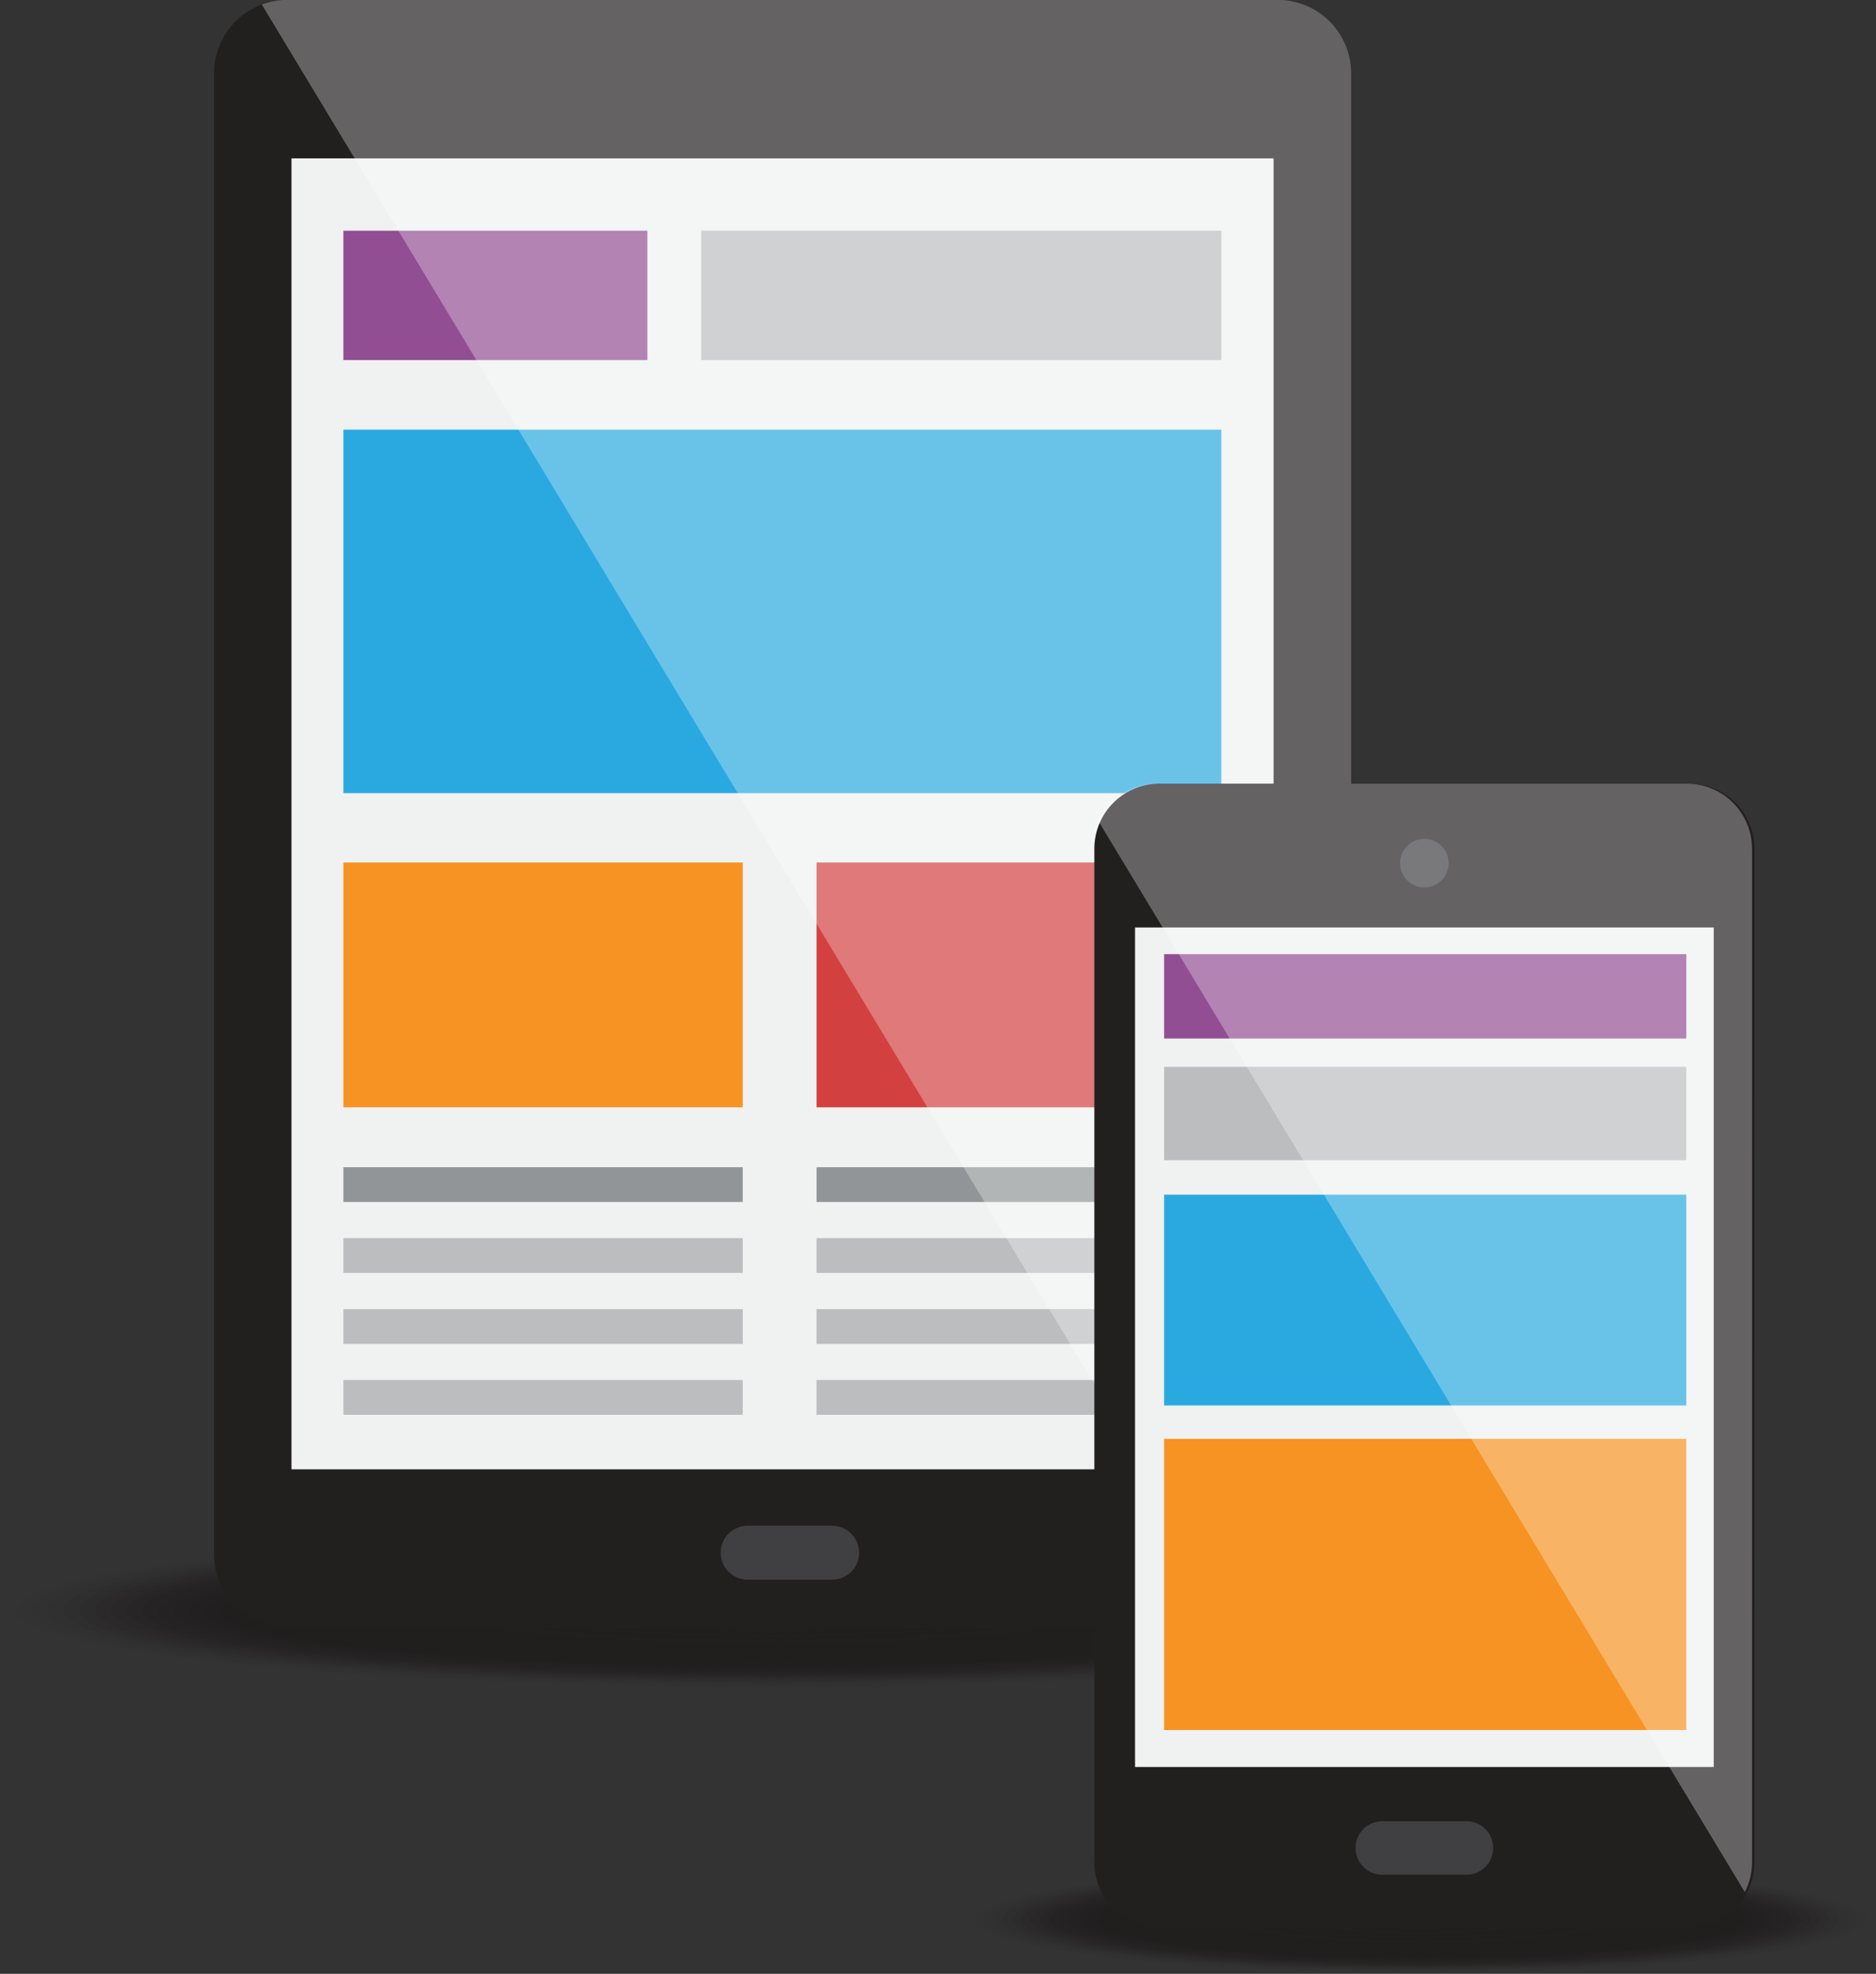 <svg xmlns="http://www.w3.org/2000/svg" viewBox="0 0 643.41 676.82"><rect x="0" y="0" width="643.41" height="676.82" fill="#333333" stroke="none"/><defs><style>.cls-1,.cls-10,.cls-11,.cls-12,.cls-13,.cls-14,.cls-15,.cls-16,.cls-17,.cls-18,.cls-19,.cls-2,.cls-20,.cls-21,.cls-22,.cls-23,.cls-24,.cls-25,.cls-26,.cls-27,.cls-28,.cls-29,.cls-3,.cls-30,.cls-31,.cls-32,.cls-33,.cls-34,.cls-35,.cls-36,.cls-37,.cls-38,.cls-39,.cls-4,.cls-40,.cls-41,.cls-42,.cls-5,.cls-6,.cls-7,.cls-8,.cls-9{fill:#221f1f;}.cls-1{opacity:0;}.cls-2{opacity:0.02;}.cls-3{opacity:0.05;}.cls-4{opacity:0.07;}.cls-5{opacity:0.1;}.cls-6{opacity:0.12;}.cls-7{opacity:0.15;}.cls-8{opacity:0.17;}.cls-9{opacity:0.2;}.cls-10{opacity:0.22;}.cls-11{opacity:0.24;}.cls-12{opacity:0.27;}.cls-13{opacity:0.29;}.cls-14{opacity:0.32;}.cls-15{opacity:0.34;}.cls-16{opacity:0.37;}.cls-17{opacity:0.39;}.cls-18{opacity:0.41;}.cls-19{opacity:0.44;}.cls-20{opacity:0.46;}.cls-21{opacity:0.49;}.cls-22{opacity:0.51;}.cls-23{opacity:0.54;}.cls-24{opacity:0.56;}.cls-25{opacity:0.59;}.cls-26{opacity:0.61;}.cls-27{opacity:0.63;}.cls-28{opacity:0.66;}.cls-29{opacity:0.68;}.cls-30{opacity:0.71;}.cls-31{opacity:0.73;}.cls-32{opacity:0.76;}.cls-33{opacity:0.78;}.cls-34{opacity:0.8;}.cls-35{opacity:0.83;}.cls-36{opacity:0.85;}.cls-37{opacity:0.88;}.cls-38{opacity:0.9;}.cls-39{opacity:0.93;}.cls-40{opacity:0.95;}.cls-41{opacity:0.98;}.cls-43{fill:#f0f1f1;}.cls-44{fill:#403f41;}.cls-45{fill:#914e93;}.cls-46{fill:#bbbdbf;}.cls-47{fill:#29a9e0;}.cls-48{fill:#f69322;}.cls-49{fill:#d34040;}.cls-50{fill:#929597;}.cls-51{fill:#fff;opacity:0.3;}</style></defs><title>DEVICES</title><g id="Icon"><path class="cls-1" d="M935,887.27c0,10.26-69.93,18.59-156.21,18.59s-156.22-8.33-156.22-18.59,69.94-18.6,156.22-18.6S935,877,935,887.27Z" transform="translate(-291.59 -229.04)"/><path class="cls-2" d="M931.79,887.27c0,10.05-68.5,18.2-153,18.2s-153-8.15-153-18.2,68.5-18.21,153-18.21S931.79,877.21,931.79,887.27Z" transform="translate(-291.59 -229.04)"/><path class="cls-3" d="M928.58,887.27c0,9.84-67.06,17.82-149.79,17.82S629,897.11,629,887.27s67.06-17.83,149.79-17.83S928.58,877.43,928.58,887.27Z" transform="translate(-291.59 -229.04)"/><path class="cls-4" d="M925.37,887.27c0,9.63-65.62,17.44-146.58,17.44s-146.58-7.81-146.58-17.44,65.62-17.45,146.58-17.45S925.37,877.64,925.37,887.27Z" transform="translate(-291.59 -229.04)"/><path class="cls-5" d="M922.16,887.27c0,9.42-64.19,17.06-143.37,17.06s-143.37-7.64-143.37-17.06S699.6,870.2,778.79,870.2,922.16,877.85,922.16,887.27Z" transform="translate(-291.59 -229.04)"/><path class="cls-6" d="M919,887.27c0,9.2-62.75,16.68-140.16,16.68s-140.16-7.48-140.16-16.68,62.75-16.68,140.16-16.68S919,878.06,919,887.27Z" transform="translate(-291.59 -229.04)"/><path class="cls-7" d="M915.73,887.27c0,9-61.3,16.29-136.94,16.29s-136.95-7.3-136.95-16.29S703.15,871,778.79,871,915.73,878.27,915.73,887.27Z" transform="translate(-291.59 -229.04)"/><path class="cls-8" d="M912.52,887.27c0,8.78-59.87,15.91-133.73,15.91s-133.74-7.13-133.74-15.91,59.87-15.92,133.74-15.92S912.52,878.48,912.52,887.27Z" transform="translate(-291.59 -229.04)"/><path class="cls-9" d="M909.31,887.27c0,8.57-58.43,15.53-130.52,15.53s-130.53-7-130.53-15.53,58.44-15.54,130.53-15.54S909.31,878.69,909.31,887.27Z" transform="translate(-291.59 -229.04)"/><path class="cls-10" d="M906.1,887.27c0,8.36-57,15.15-127.31,15.15s-127.32-6.79-127.32-15.15,57-15.16,127.32-15.16S906.1,878.9,906.1,887.27Z" transform="translate(-291.59 -229.04)"/><ellipse class="cls-11" cx="487.2" cy="658.23" rx="124.1" ry="14.77"/><ellipse class="cls-12" cx="487.2" cy="658.23" rx="120.89" ry="14.39"/><path class="cls-13" d="M896.47,887.27c0,7.73-52.69,14-117.68,14s-117.68-6.27-117.68-14,52.68-14,117.68-14S896.47,879.54,896.47,887.27Z" transform="translate(-291.59 -229.04)"/><path class="cls-14" d="M893.26,887.27c0,7.52-51.25,13.62-114.47,13.62s-114.47-6.1-114.47-13.62,51.24-13.63,114.47-13.63S893.26,879.75,893.26,887.27Z" transform="translate(-291.59 -229.04)"/><path class="cls-15" d="M890.05,887.27c0,7.31-49.81,13.24-111.26,13.24s-111.26-5.93-111.26-13.24S717.34,874,778.79,874,890.05,880,890.05,887.27Z" transform="translate(-291.59 -229.04)"/><path class="cls-16" d="M886.84,887.27c0,7.1-48.38,12.85-108.05,12.85s-108-5.75-108-12.85,48.37-12.86,108-12.86S886.84,880.17,886.84,887.27Z" transform="translate(-291.59 -229.04)"/><path class="cls-17" d="M883.62,887.27c0,6.89-46.93,12.47-104.83,12.47S674,894.16,674,887.27s46.93-12.48,104.84-12.48S883.62,880.38,883.62,887.27Z" transform="translate(-291.59 -229.04)"/><path class="cls-18" d="M880.41,887.27c0,6.68-45.49,12.09-101.62,12.09S677.16,894,677.16,887.27s45.5-12.1,101.63-12.1S880.41,880.59,880.41,887.27Z" transform="translate(-291.59 -229.04)"/><path class="cls-19" d="M877.2,887.27c0,6.46-44.06,11.71-98.41,11.71s-98.42-5.25-98.42-11.71,44.06-11.72,98.42-11.72S877.2,880.8,877.2,887.27Z" transform="translate(-291.59 -229.04)"/><path class="cls-20" d="M874,887.27c0,6.25-42.62,11.33-95.2,11.33s-95.21-5.08-95.21-11.33,42.62-11.33,95.21-11.33S874,881,874,887.27Z" transform="translate(-291.59 -229.04)"/><path class="cls-21" d="M870.78,887.27c0,6-41.19,10.94-92,10.94s-92-4.9-92-10.94,41.19-10.95,92-10.95S870.78,881.22,870.78,887.27Z" transform="translate(-291.59 -229.04)"/><path class="cls-22" d="M867.57,887.27c0,5.83-39.75,10.56-88.78,10.56S690,893.1,690,887.27s39.75-10.57,88.79-10.57S867.57,881.43,867.57,887.27Z" transform="translate(-291.59 -229.04)"/><path class="cls-23" d="M864.36,887.27c0,5.62-38.31,10.18-85.57,10.18s-85.57-4.56-85.57-10.18,38.3-10.19,85.57-10.19S864.36,881.64,864.36,887.27Z" transform="translate(-291.59 -229.04)"/><path class="cls-24" d="M861.15,887.27c0,5.41-36.88,9.8-82.36,9.8s-82.36-4.39-82.36-9.8,36.87-9.8,82.36-9.8S861.15,881.86,861.15,887.27Z" transform="translate(-291.59 -229.04)"/><path class="cls-25" d="M857.94,887.27c0,5.2-35.44,9.42-79.15,9.42s-79.15-4.22-79.15-9.42,35.43-9.42,79.15-9.42S857.94,882.07,857.94,887.27Z" transform="translate(-291.59 -229.04)"/><path class="cls-26" d="M854.73,887.27c0,5-34,9-75.94,9s-75.94-4-75.94-9,34-9,75.94-9S854.73,882.28,854.73,887.27Z" transform="translate(-291.59 -229.04)"/><path class="cls-27" d="M851.51,887.27c0,4.78-32.56,8.65-72.72,8.65s-72.73-3.87-72.73-8.65,32.56-8.66,72.73-8.66S851.51,882.49,851.51,887.27Z" transform="translate(-291.59 -229.04)"/><path class="cls-28" d="M848.3,887.27c0,4.57-31.12,8.27-69.51,8.27s-69.52-3.7-69.52-8.27S740.39,879,778.79,879,848.3,882.7,848.3,887.27Z" transform="translate(-291.59 -229.04)"/><path class="cls-29" d="M845.09,887.27c0,4.36-29.68,7.89-66.3,7.89s-66.31-3.53-66.31-7.89,29.68-7.89,66.31-7.89S845.09,882.91,845.09,887.27Z" transform="translate(-291.59 -229.04)"/><path class="cls-30" d="M841.88,887.27c0,4.15-28.25,7.51-63.09,7.51s-63.1-3.36-63.1-7.51,28.25-7.51,63.1-7.51S841.88,883.12,841.88,887.27Z" transform="translate(-291.59 -229.04)"/><path class="cls-31" d="M838.67,887.27c0,3.94-26.81,7.12-59.88,7.12s-59.89-3.18-59.89-7.12,26.81-7.13,59.89-7.13S838.67,883.33,838.67,887.27Z" transform="translate(-291.59 -229.04)"/><path class="cls-32" d="M835.46,887.27c0,3.73-25.37,6.74-56.67,6.74s-56.68-3-56.68-6.74,25.37-6.75,56.68-6.75S835.46,883.54,835.46,887.27Z" transform="translate(-291.59 -229.04)"/><path class="cls-33" d="M832.25,887.27c0,3.51-23.94,6.36-53.46,6.36s-53.46-2.85-53.46-6.36,23.93-6.36,53.46-6.36S832.25,883.75,832.25,887.27Z" transform="translate(-291.59 -229.04)"/><path class="cls-34" d="M829,887.27c0,3.3-22.5,6-50.25,6s-50.25-2.68-50.25-6,22.49-6,50.25-6S829,884,829,887.27Z" transform="translate(-291.59 -229.04)"/><path class="cls-35" d="M825.83,887.27c0,3.09-21.07,5.6-47,5.6s-47-2.51-47-5.6,21-5.6,47-5.6S825.83,884.18,825.83,887.27Z" transform="translate(-291.59 -229.04)"/><path class="cls-36" d="M822.62,887.27c0,2.88-19.63,5.21-43.83,5.21S735,890.15,735,887.27s19.62-5.22,43.83-5.22S822.62,884.39,822.62,887.27Z" transform="translate(-291.59 -229.04)"/><path class="cls-37" d="M819.4,887.27c0,2.67-18.18,4.83-40.61,4.83s-40.62-2.16-40.62-4.83,18.18-4.83,40.62-4.83S819.4,884.6,819.4,887.27Z" transform="translate(-291.59 -229.04)"/><path class="cls-38" d="M816.19,887.27c0,2.46-16.75,4.45-37.4,4.45s-37.41-2-37.41-4.45,16.75-4.45,37.41-4.45S816.19,884.81,816.19,887.27Z" transform="translate(-291.59 -229.04)"/><path class="cls-39" d="M813,887.27c0,2.25-15.31,4.07-34.19,4.07s-34.2-1.82-34.2-4.07,15.31-4.07,34.2-4.07S813,885,813,887.27Z" transform="translate(-291.59 -229.04)"/><path class="cls-40" d="M809.77,887.27c0,2-13.87,3.68-31,3.68s-31-1.64-31-3.68,13.87-3.69,31-3.69S809.77,885.23,809.77,887.27Z" transform="translate(-291.59 -229.04)"/><path class="cls-41" d="M806.56,887.27c0,1.83-12.44,3.3-27.77,3.3S751,889.1,751,887.27,763.45,884,778.79,884,806.56,885.44,806.56,887.27Z" transform="translate(-291.59 -229.04)"/><path class="cls-42" d="M803.35,887.27c0,1.62-11,2.92-24.56,2.92s-24.56-1.3-24.56-2.92,11-2.92,24.56-2.92S803.35,885.65,803.35,887.27Z" transform="translate(-291.59 -229.04)"/><path class="cls-1" d="M820.14,781.14c0,14.89-118.31,27-264.28,27s-264.27-12.07-264.27-27S409.9,754.2,555.86,754.2,820.14,766.27,820.14,781.14Z" transform="translate(-291.59 -229.04)"/><path class="cls-2" d="M814.7,781.14c0,14.59-115.87,26.41-258.84,26.41S297,795.73,297,781.14s115.88-26.39,258.84-26.39S814.7,766.58,814.7,781.14Z" transform="translate(-291.59 -229.04)"/><path class="cls-3" d="M809.27,781.14c0,14.28-113.44,25.85-253.41,25.85s-253.41-11.57-253.41-25.85S415.9,755.3,555.86,755.3,809.27,766.88,809.27,781.14Z" transform="translate(-291.59 -229.04)"/><path class="cls-4" d="M803.84,781.14c0,14-111,25.3-248,25.3s-248-11.32-248-25.3,111-25.28,248-25.28S803.84,767.19,803.84,781.14Z" transform="translate(-291.59 -229.04)"/><path class="cls-5" d="M798.41,781.14c0,13.67-108.58,24.75-242.55,24.75s-242.54-11.08-242.54-24.75,108.58-24.73,242.54-24.73S798.41,767.49,798.41,781.14Z" transform="translate(-291.59 -229.04)"/><path class="cls-6" d="M793,781.14c0,13.36-106.15,24.19-237.12,24.19S318.75,794.5,318.75,781.14,424.9,757,555.86,757,793,767.8,793,781.14Z" transform="translate(-291.59 -229.04)"/><path class="cls-7" d="M787.54,781.14c0,13.06-103.72,23.64-231.68,23.64S324.18,794.2,324.18,781.14s103.72-23.62,231.68-23.62S787.54,768.11,787.54,781.14Z" transform="translate(-291.59 -229.04)"/><path class="cls-8" d="M782.11,781.14c0,12.75-101.29,23.08-226.25,23.08s-226.25-10.33-226.25-23.08,101.29-23.07,226.25-23.07S782.11,768.41,782.11,781.14Z" transform="translate(-291.59 -229.04)"/><path class="cls-9" d="M776.68,781.14c0,12.45-98.86,22.53-220.82,22.53S335,793.59,335,781.14s98.86-22.51,220.82-22.51S776.68,768.72,776.68,781.14Z" transform="translate(-291.59 -229.04)"/><path class="cls-10" d="M771.25,781.14c0,12.14-96.43,22-215.39,22s-215.38-9.84-215.38-22,96.42-22,215.38-22S771.25,769,771.25,781.14Z" transform="translate(-291.59 -229.04)"/><path class="cls-11" d="M765.81,781.14c0,11.84-94,21.42-209.95,21.42S345.91,793,345.91,781.14s94-21.4,210-21.4S765.81,769.33,765.81,781.14Z" transform="translate(-291.59 -229.04)"/><path class="cls-12" d="M760.38,781.14c0,11.53-91.56,20.87-204.52,20.87s-204.52-9.34-204.52-20.87,91.56-20.85,204.52-20.85S760.38,769.64,760.38,781.14Z" transform="translate(-291.59 -229.04)"/><path class="cls-13" d="M755,781.14c0,11.22-89.13,20.31-199.09,20.31s-199.09-9.09-199.09-20.31,89.13-20.3,199.09-20.3S755,769.94,755,781.14Z" transform="translate(-291.59 -229.04)"/><path class="cls-14" d="M749.52,781.14c0,10.92-86.7,19.76-193.66,19.76s-193.65-8.84-193.65-19.76S448.9,761.4,555.86,761.4,749.52,770.25,749.52,781.14Z" transform="translate(-291.59 -229.04)"/><path class="cls-15" d="M744.09,781.14c0,10.61-84.27,19.21-188.23,19.21s-188.22-8.6-188.22-19.21S451.9,762,555.86,762,744.09,770.55,744.09,781.14Z" transform="translate(-291.59 -229.04)"/><path class="cls-16" d="M738.65,781.14c0,10.31-81.83,18.65-182.79,18.65s-182.79-8.34-182.79-18.65,81.83-18.63,182.79-18.63S738.65,770.86,738.65,781.14Z" transform="translate(-291.59 -229.04)"/><path class="cls-17" d="M733.22,781.14c0,10-79.4,18.1-177.36,18.1s-177.36-8.1-177.36-18.1,79.4-18.08,177.36-18.08S733.22,771.16,733.22,781.14Z" transform="translate(-291.59 -229.04)"/><path class="cls-18" d="M727.79,781.14c0,9.7-77,17.54-171.93,17.54s-171.92-7.84-171.92-17.54,77-17.52,171.92-17.52S727.79,771.47,727.79,781.14Z" transform="translate(-291.59 -229.04)"/><path class="cls-19" d="M722.36,781.14c0,9.39-74.54,17-166.5,17s-166.49-7.6-166.49-17,74.53-17,166.49-17S722.36,771.78,722.36,781.14Z" transform="translate(-291.59 -229.04)"/><path class="cls-20" d="M716.93,781.14c0,9.09-72.11,16.44-161.07,16.44S394.8,790.23,394.8,781.14s72.1-16.42,161.06-16.42S716.93,772.08,716.93,781.14Z" transform="translate(-291.59 -229.04)"/><path class="cls-21" d="M711.49,781.14c0,8.78-69.67,15.88-155.63,15.88s-155.63-7.1-155.63-15.88,69.67-15.86,155.63-15.86S711.49,772.39,711.49,781.14Z" transform="translate(-291.59 -229.04)"/><path class="cls-22" d="M706.06,781.14c0,8.47-67.24,15.33-150.2,15.33s-150.2-6.86-150.2-15.33,67.24-15.31,150.2-15.31S706.06,772.69,706.06,781.14Z" transform="translate(-291.59 -229.04)"/><path class="cls-23" d="M700.63,781.14c0,8.17-64.81,14.77-144.77,14.77s-144.76-6.6-144.76-14.77,64.8-14.75,144.76-14.75S700.63,773,700.63,781.14Z" transform="translate(-291.59 -229.04)"/><path class="cls-24" d="M695.2,781.14c0,7.86-62.38,14.22-139.34,14.22S416.53,789,416.53,781.14s62.37-14.2,139.33-14.2S695.2,773.31,695.2,781.14Z" transform="translate(-291.59 -229.04)"/><path class="cls-25" d="M689.76,781.14c0,7.56-59.94,13.67-133.9,13.67S422,788.7,422,781.14s59.94-13.65,133.9-13.65S689.76,773.61,689.76,781.14Z" transform="translate(-291.59 -229.04)"/><path class="cls-26" d="M684.33,781.14c0,7.25-57.52,13.11-128.47,13.11s-128.47-5.86-128.47-13.11,57.51-13.09,128.47-13.09S684.33,773.92,684.33,781.14Z" transform="translate(-291.59 -229.04)"/><path class="cls-27" d="M678.9,781.14c0,7-55.09,12.56-123,12.56s-123-5.61-123-12.56,55.07-12.54,123-12.54S678.9,774.22,678.9,781.14Z" transform="translate(-291.59 -229.04)"/><path class="cls-28" d="M673.47,781.14c0,6.64-52.66,12-117.61,12s-117.6-5.36-117.6-12,52.64-12,117.6-12S673.47,774.53,673.47,781.14Z" transform="translate(-291.59 -229.04)"/><path class="cls-29" d="M668,781.14c0,6.33-50.23,11.45-112.18,11.45s-112.17-5.12-112.17-11.45,50.22-11.43,112.17-11.43S668,774.83,668,781.14Z" transform="translate(-291.59 -229.04)"/><path class="cls-30" d="M662.6,781.14c0,6-47.79,10.9-106.74,10.9s-106.74-4.87-106.74-10.9,47.79-10.87,106.74-10.87S662.6,775.14,662.6,781.14Z" transform="translate(-291.59 -229.04)"/><path class="cls-31" d="M657.17,781.14c0,5.72-45.36,10.34-101.31,10.34s-101.3-4.62-101.3-10.34,45.35-10.32,101.3-10.32S657.17,775.45,657.17,781.14Z" transform="translate(-291.59 -229.04)"/><path class="cls-32" d="M651.74,781.14c0,5.42-42.93,9.79-95.88,9.79S460,786.56,460,781.14s42.92-9.77,95.87-9.77S651.74,775.75,651.74,781.14Z" transform="translate(-291.59 -229.04)"/><path class="cls-33" d="M646.31,781.14c0,5.11-40.5,9.23-90.45,9.23s-90.44-4.12-90.44-9.23,40.49-9.21,90.44-9.21S646.31,776.06,646.31,781.14Z" transform="translate(-291.59 -229.04)"/><path class="cls-34" d="M640.87,781.14c0,4.81-38.06,8.68-85,8.68s-85-3.87-85-8.68,38.06-8.66,85-8.66S640.87,776.36,640.87,781.14Z" transform="translate(-291.59 -229.04)"/><path class="cls-35" d="M635.44,781.14c0,4.5-35.63,8.13-79.58,8.13s-79.58-3.63-79.58-8.13,35.63-8.1,79.58-8.1S635.44,776.67,635.44,781.14Z" transform="translate(-291.59 -229.04)"/><path class="cls-36" d="M630,781.14c0,4.19-33.2,7.57-74.15,7.57s-74.14-3.38-74.14-7.57,33.19-7.55,74.14-7.55S630,777,630,781.14Z" transform="translate(-291.59 -229.04)"/><path class="cls-37" d="M624.58,781.14c0,3.89-30.77,7-68.72,7s-68.71-3.13-68.71-7,30.76-7,68.71-7S624.58,777.28,624.58,781.14Z" transform="translate(-291.59 -229.04)"/><path class="cls-38" d="M619.15,781.14c0,3.58-28.34,6.46-63.29,6.46s-63.28-2.88-63.28-6.46,28.33-6.44,63.28-6.44S619.15,777.59,619.15,781.14Z" transform="translate(-291.59 -229.04)"/><path class="cls-39" d="M613.71,781.14c0,3.28-25.9,5.91-57.85,5.91S498,784.42,498,781.14s25.9-5.89,57.85-5.89S613.71,777.89,613.71,781.14Z" transform="translate(-291.59 -229.04)"/><path class="cls-40" d="M608.28,781.14c0,3-23.47,5.36-52.42,5.36s-52.41-2.39-52.41-5.36,23.46-5.33,52.41-5.33S608.28,778.2,608.28,781.14Z" transform="translate(-291.59 -229.04)"/><path class="cls-41" d="M602.85,781.14c0,2.67-21,4.8-47,4.8s-47-2.13-47-4.8,21-4.78,47-4.78S602.85,778.5,602.85,781.14Z" transform="translate(-291.59 -229.04)"/><path class="cls-42" d="M597.42,781.14c0,2.36-18.61,4.25-41.56,4.25s-41.55-1.89-41.55-4.25,18.6-4.23,41.55-4.23S597.42,778.81,597.42,781.14Z" transform="translate(-291.59 -229.04)"/><path class="cls-42" d="M390.2,787.17A25.22,25.22,0,0,1,365,762V254.25A25.22,25.22,0,0,1,390.2,229H729.74A25.22,25.22,0,0,1,755,254.25V762a25.22,25.22,0,0,1-25.22,25.22Z" transform="translate(-291.59 -229.04)"/><rect class="cls-43" x="99.97" y="54.3" width="336.83" height="449.52"/><path class="cls-44" d="M586.26,761.45a9.24,9.24,0,0,1-9.24,9.24H548a9.24,9.24,0,0,1-9.24-9.24h0a9.24,9.24,0,0,1,9.24-9.24h29a9.24,9.24,0,0,1,9.24,9.24Z" transform="translate(-291.59 -229.04)"/><rect class="cls-45" x="117.77" y="79.11" width="104.26" height="44.36"/><rect class="cls-46" x="240.48" y="79.11" width="178.41" height="44.36"/><rect class="cls-47" x="117.77" y="147.32" width="301.11" height="124.64"/><rect class="cls-48" x="117.77" y="295.75" width="136.96" height="83.94"/><rect class="cls-49" x="280.06" y="295.75" width="136.96" height="83.94"/><rect class="cls-50" x="117.77" y="400.23" width="136.96" height="11.92"/><rect class="cls-46" x="117.77" y="424.55" width="136.96" height="11.92"/><rect class="cls-46" x="117.77" y="448.88" width="136.96" height="11.92"/><rect class="cls-46" x="117.77" y="473.2" width="136.96" height="11.92"/><rect class="cls-50" x="280.06" y="400.23" width="136.96" height="11.92"/><rect class="cls-46" x="280.06" y="424.55" width="136.96" height="11.92"/><rect class="cls-46" x="280.06" y="448.88" width="136.96" height="11.92"/><rect class="cls-46" x="280.06" y="473.2" width="136.96" height="11.92"/><path class="cls-51" d="M717.35,787.16h12.39A25.22,25.22,0,0,0,755,762V254.25A25.21,25.21,0,0,0,729.74,229H390.2a25,25,0,0,0-8.81,1.61Z" transform="translate(-291.59 -229.04)"/><path class="cls-42" d="M893.29,867.61A22.31,22.31,0,0,1,871,889.92H689.23a22.3,22.3,0,0,1-22.31-22.31V520.07a22.31,22.31,0,0,1,22.31-22.31H871a22.32,22.32,0,0,1,22.31,22.31Z" transform="translate(-291.59 -229.04)"/><rect class="cls-43" x="389.28" y="318.02" width="198.48" height="287.87"/><path class="cls-44" d="M788.44,525a8.34,8.34,0,1,1-8.34-8.34A8.33,8.33,0,0,1,788.44,525Z" transform="translate(-291.59 -229.04)"/><path class="cls-44" d="M803.71,862.69a9.18,9.18,0,0,1-9.18,9.18H765.68a9.18,9.18,0,0,1-9.18-9.18h0a9.17,9.17,0,0,1,9.18-9.17h28.85a9.17,9.17,0,0,1,9.18,9.17Z" transform="translate(-291.59 -229.04)"/><rect class="cls-45" x="399.25" y="327.17" width="179.1" height="28.93"/><rect class="cls-46" x="399.25" y="365.8" width="179.09" height="32.02"/><rect class="cls-47" x="399.25" y="409.64" width="179.09" height="72.28"/><rect class="cls-48" x="399.25" y="493.37" width="179.09" height="99.84"/><path class="cls-51" d="M890,877.82a22.17,22.17,0,0,0,2.49-10.21V520.07a22.31,22.31,0,0,0-22.31-22.31H688.43a22.26,22.26,0,0,0-20.14,12.78Z" transform="translate(-291.59 -229.04)"/></g></svg>